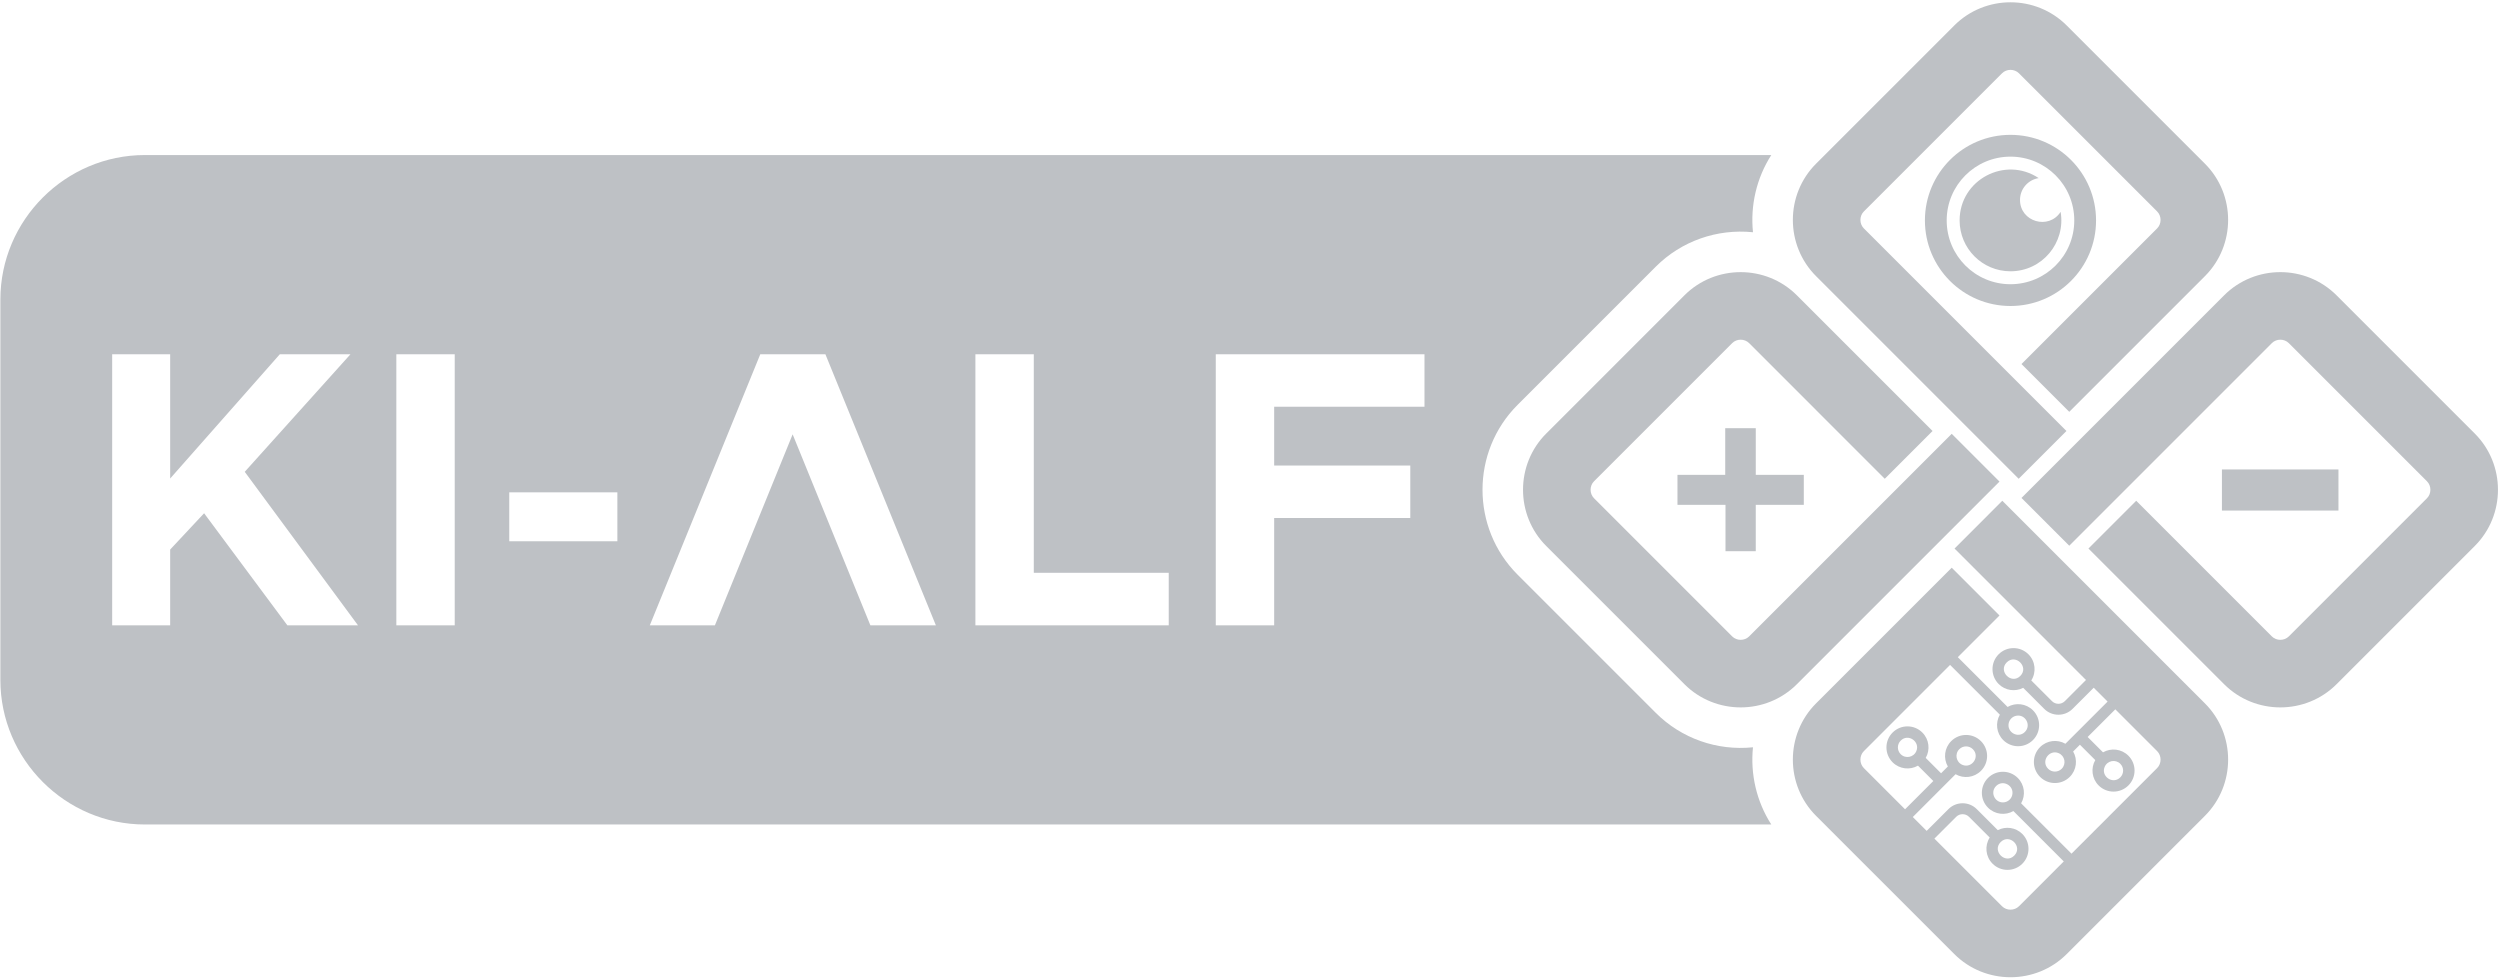 <?xml version="1.0" encoding="UTF-8" standalone="no"?>
<svg
   xmlns:dc="http://purl.org/dc/elements/1.1/"
   xmlns:cc="http://creativecommons.org/ns#"
   xmlns:rdf="http://www.w3.org/1999/02/22-rdf-syntax-ns#"
   xmlns:svg="http://www.w3.org/2000/svg"
   xmlns="http://www.w3.org/2000/svg"
   viewBox="0 0 690.667 270.667"
   height="270.667"
   width="690.667"
   xml:space="preserve"
   id="svg2"
   version="1.1"><defs
     id="defs6" /><g
     transform="matrix(1.333,0,0,-1.333,0,270.667)"
     id="g10"><g
       transform="scale(0.1)"
       id="g12"><path
         id="path14"
         style="fill:#BEC1C5;fill-opacity:1;fill-rule:evenodd;stroke:none"
         d="m 4569.74,572.754 -419.92,419.926 -99.01,-99.028 16.96,-16.945 255.46,-255.473 -43.88,-43.898 c -7.32,-7.297 -19.26,-7.297 -26.56,0 l -42.93,42.934 c 10.78,16.867 8.8,39.515 -5.95,54.265 -17.02,17 -44.63,17.012 -61.66,0 -17.02,-17.047 -17.02,-44.644 0,-61.668 13.78,-13.773 34.46,-16.41 50.86,-7.91 l 43.64,-43.641 c 16.11,-16.125 42.5,-16.125 58.61,-0.007 l 43.91,43.89 28.74,-28.742 -87.42,-87.406 c -16.67,9.609 -38.31,7.285 -52.56,-6.961 -17.03,-17.047 -17.03,-44.637 0,-61.672 17.01,-17.023 44.6,-17.023 61.65,0 14.26,14.262 16.56,35.934 6.95,52.598 4.68,4.675 9.37,9.355 14.04,14.043 l 31.84,-31.84 c -9.62,-16.664 -7.29,-38.324 6.96,-52.586 17.03,-17.004 44.63,-17.004 61.66,0 17.03,17.043 17.03,44.637 0,61.68 -14.26,14.25 -35.92,16.566 -52.59,6.945 l -31.84,31.828 57.35,57.324 86.69,-86.672 c 9.43,-9.445 9.43,-25.601 0,-35.047 L 4293.25,261.219 4188.82,365.625 c 9.63,16.676 7.3,38.355 -6.94,52.605 -17.03,17.036 -44.64,17.036 -61.67,0 -17.02,-17.031 -17.02,-44.644 0,-61.656 14.26,-14.25 35.92,-16.566 52.59,-6.976 L 4277.21,245.184 4184.3,152.27 c -9.42,-9.434 -25.62,-9.434 -35.03,0 l -140.2,140.195 45.17,45.16 c 7.31,7.297 19.25,7.297 26.55,0 l 42.92,-42.926 c -10.77,-16.875 -8.78,-39.523 5.96,-54.254 17.02,-17.023 44.62,-17.043 61.67,0 17.01,17.024 17.01,44.625 0,61.649 -13.79,13.761 -34.47,16.41 -50.88,7.91 l -43.63,43.648 c -16.11,16.125 -42.49,16.125 -58.61,0 l -45.17,-45.16 -28.73,28.742 88.67,88.684 c 16.66,-9.621 38.31,-7.297 52.56,6.965 17.04,17.031 17.04,44.633 0,61.644 -17,17.039 -44.6,17.039 -61.64,0 -14.27,-14.238 -16.57,-35.898 -6.96,-52.582 -4.68,-4.679 -9.36,-9.355 -14.04,-14.043 l -31.83,31.84 c 9.61,16.664 7.28,38.313 -6.97,52.582 -17.03,17.016 -44.62,17.016 -61.66,0 -17.02,-17.043 -17.02,-44.633 0,-61.676 14.26,-14.242 35.93,-16.566 52.6,-6.945 l 31.82,-31.828 -58.6,-58.602 -85.43,85.418 c -9.44,9.446 -9.44,25.602 0,35.047 l 178.74,178.75 103.17,-103.164 c -9.61,-16.664 -7.3,-38.336 6.95,-52.586 17.03,-17.043 44.64,-17.043 61.66,0 17.03,17.032 17.03,44.633 0,61.649 -14.25,14.258 -35.91,16.562 -52.57,6.965 l -103.17,103.164 86.39,86.379 -99.03,99.027 -281.15,-281.168 c -64.11,-64.102 -64.11,-168.977 0,-233.086 L 4050.25,53.262 c 64.11,-64.121 168.97,-64.117 233.09,0 l 286.4,286.406 c 64.12,64.109 64.12,168.984 0,233.086 z m -175.38,-153.34 c -15.6,-15.586 -40.63,2.227 -32.45,21.66 5.55,13.207 22.51,16.395 32.45,6.461 7.77,-7.777 7.77,-20.347 0,-28.121 z m -127.92,50.223 c 13.25,-5.586 16.38,-22.516 6.46,-32.438 -7.75,-7.758 -20.35,-7.758 -28.11,0 -15.59,15.586 2.22,40.621 21.65,32.438 z M 4196.6,513.5 c -14.16,-14.137 -37.86,-0.715 -33.46,18.496 1.77,7.645 7.81,13.516 15.5,15.063 19.09,3.828 31.86,-19.641 17.96,-33.559 z m -41.65,-145.598 c -19.11,-3.816 -31.88,19.641 -17.98,33.559 14.12,14.113 37.87,0.773 33.46,-18.508 -1.75,-7.637 -7.81,-13.504 -15.48,-15.051 z m -66.16,109.868 c 15.6,-15.598 -2.22,-40.629 -21.66,-32.446 -13.22,5.586 -16.39,22.508 -6.45,32.446 7.75,7.757 20.35,7.757 28.11,0 z m 98.37,151.867 c -18.51,-18.535 -46.64,9.609 -28.14,28.117 18.5,18.512 46.65,-9.586 28.14,-28.117 z M 3971.67,473.883 c -5.54,-13.195 -22.5,-16.391 -32.45,-6.457 -7.77,7.777 -7.77,20.355 0,28.121 15.6,15.586 40.64,-2.238 32.45,-21.664 z m 174.76,-188.547 c 18.52,18.519 46.62,-9.621 28.12,-28.121 -18.49,-18.492 -46.63,9.555 -28.12,28.121" /><path
         id="path16"
         style="fill:#BEC1C5;fill-opacity:1;fill-rule:evenodd;stroke:none"
         d="m 3738.42,1046.38 h -99.56 v 96.69 h -63.29 v -96.69 h -98.97 v -62.15 h 99.54 v -96.097 h 62.72 v 96.097 h 99.56 v 62.15" /><path
         id="path18"
         style="fill:#BEC1C5;fill-opacity:1;fill-rule:evenodd;stroke:none"
         d="m 3625.06,1319.41 281.16,-281.17 99.02,99.02 -281.15,281.17 c -64.1,64.09 -168.99,64.09 -233.09,0 L 3204.58,1132 c -64.1,-64.11 -64.1,-168.984 0,-233.082 L 3491,612.504 c 64.1,-64.117 168.98,-64.129 233.09,0 l 419.91,419.906 -99.02,99.02 -419.92,-419.918 c -9.45,-9.449 -25.61,-9.434 -35.03,0 L 3303.6,997.934 c -9.45,9.456 -9.45,25.606 0,35.056 l 286.43,286.42 c 9.43,9.43 25.57,9.45 35.03,0" /><path
         id="path20"
         style="fill:#BEC1C5;fill-opacity:1;fill-rule:evenodd;stroke:none"
         d="m 3941.72,1280.25 242.01,-242.01 99.02,99.02 -16.93,16.95 -402.98,402.97 c -9.44,9.44 -9.44,25.61 0,35.04 l 286.43,286.42 c 9.43,9.45 25.59,9.45 35.03,0 l 286.44,-286.42 c 9.43,-9.43 9.43,-25.6 0,-35.04 l -281.17,-281.16 99.02,-99.03 281.15,281.17 c 64.12,64.1 64.12,168.98 0,233.09 l -286.41,286.41 c -64.11,64.11 -168.98,64.1 -233.08,0 l -286.42,-286.41 c -64.11,-64.11 -64.11,-168.99 0,-233.09 l 177.89,-177.91" /><path
         id="path22"
         style="fill:#BEC1C5;fill-opacity:1;fill-rule:evenodd;stroke:none"
         d="m 4061.34,1573.65 c 0,-58.22 47.2,-105.4 105.4,-105.4 65.6,0 114.79,59.13 103.95,123.19 -24.53,-38 -84.18,-20.81 -84.18,24.74 0,22.88 16.79,41.83 38.72,45.19 -69.06,46.2 -163.89,-2.89 -163.89,-87.72" /><path
         id="path24"
         style="fill:#BEC1C5;fill-opacity:1;fill-rule:evenodd;stroke:none"
         d="m 4298.97,1573.65 c 0,-73.01 -59.19,-132.2 -132.23,-132.2 -72.99,0 -132.18,59.19 -132.18,132.2 0,73.02 59.19,132.21 132.18,132.21 73.04,0 132.23,-59.19 132.23,-132.21 z m -132.23,-177.33 c 97.96,0 177.36,79.4 177.36,177.33 0,97.96 -79.4,177.39 -177.36,177.39 -97.91,0 -177.32,-79.43 -177.32,-177.39 0,-97.93 79.41,-177.33 177.32,-177.33" /><path
         id="path26"
         style="fill:#BEC1C5;fill-opacity:1;fill-rule:evenodd;stroke:none"
         d="m 4609.5,1418.41 -303.96,-303.93 -115.97,-115.96 99.02,-99.036 133.21,133.196 286.71,286.73 c 9.46,9.44 25.59,9.43 35.04,0 l 286.42,-286.43 c 9.45,-9.44 9.45,-25.59 0,-35.046 L 4743.55,711.5 c -9.42,-9.406 -25.61,-9.422 -35.04,0 l -281.17,281.18 -99.01,-99.028 281.15,-281.148 c 64.11,-64.129 168.98,-64.121 233.09,0 l 286.41,286.414 c 64.13,64.098 64.13,168.972 0,233.082 l -286.41,286.41 c -64.09,64.11 -168.96,64.13 -233.07,0" /><path
         id="path28"
         style="fill:#BEC1C5;fill-opacity:1;fill-rule:evenodd;stroke:none"
         d="m 4846.5,1057.56 h -241.51 v -85.205 h 241.51 v 85.205" /><path
         id="path30"
         style="fill:#BEC1C5;fill-opacity:1;fill-rule:evenodd;stroke:none"
         d="M 3431.61,553.121 3145.2,839.535 c -96.89,96.879 -96.89,254.975 0,351.855 l 286.42,286.42 c 53.12,53.12 126.93,78.95 201.46,71.37 -5.62,55.14 7.03,111.8 37.96,160 H 300.336 C 135.57,1709.18 0.785,1574.38 0.785,1409.63 V 621.285 C 0.785,456.527 135.57,321.734 300.336,321.734 H 3671.04 c -30.93,48.188 -43.58,104.856 -37.96,159.993 -74.52,-7.586 -148.35,18.273 -201.47,71.394 z M 1710.64,1296.35 1939.6,734.563 h -135.74 l -161.09,395.777 -161.1,-395.777 h -134.92 l 228.96,561.787 z m 711.59,-561.787 h -400.69 v 561.787 h 121.02 V 843.324 h 279.67 z m 97.48,0 v 561.787 h 432.57 v -108.76 h -311.54 v -121.85 h 282.11 V 956.98 H 2640.74 V 734.563 Z m -2167.034,0 H 232.477 V 1296.35 H 352.676 V 1038.76 L 580,1296.35 H 726.375 L 507.238,1052.66 741.906,734.563 H 595.539 L 423.008,966.797 352.676,891.563 Z m 589.754,0 H 821.418 V 1296.35 H 942.43 Z m 337.08,174.179 h -224.05 v 101.398 h 224.05 V 908.742" /></g></g></svg>